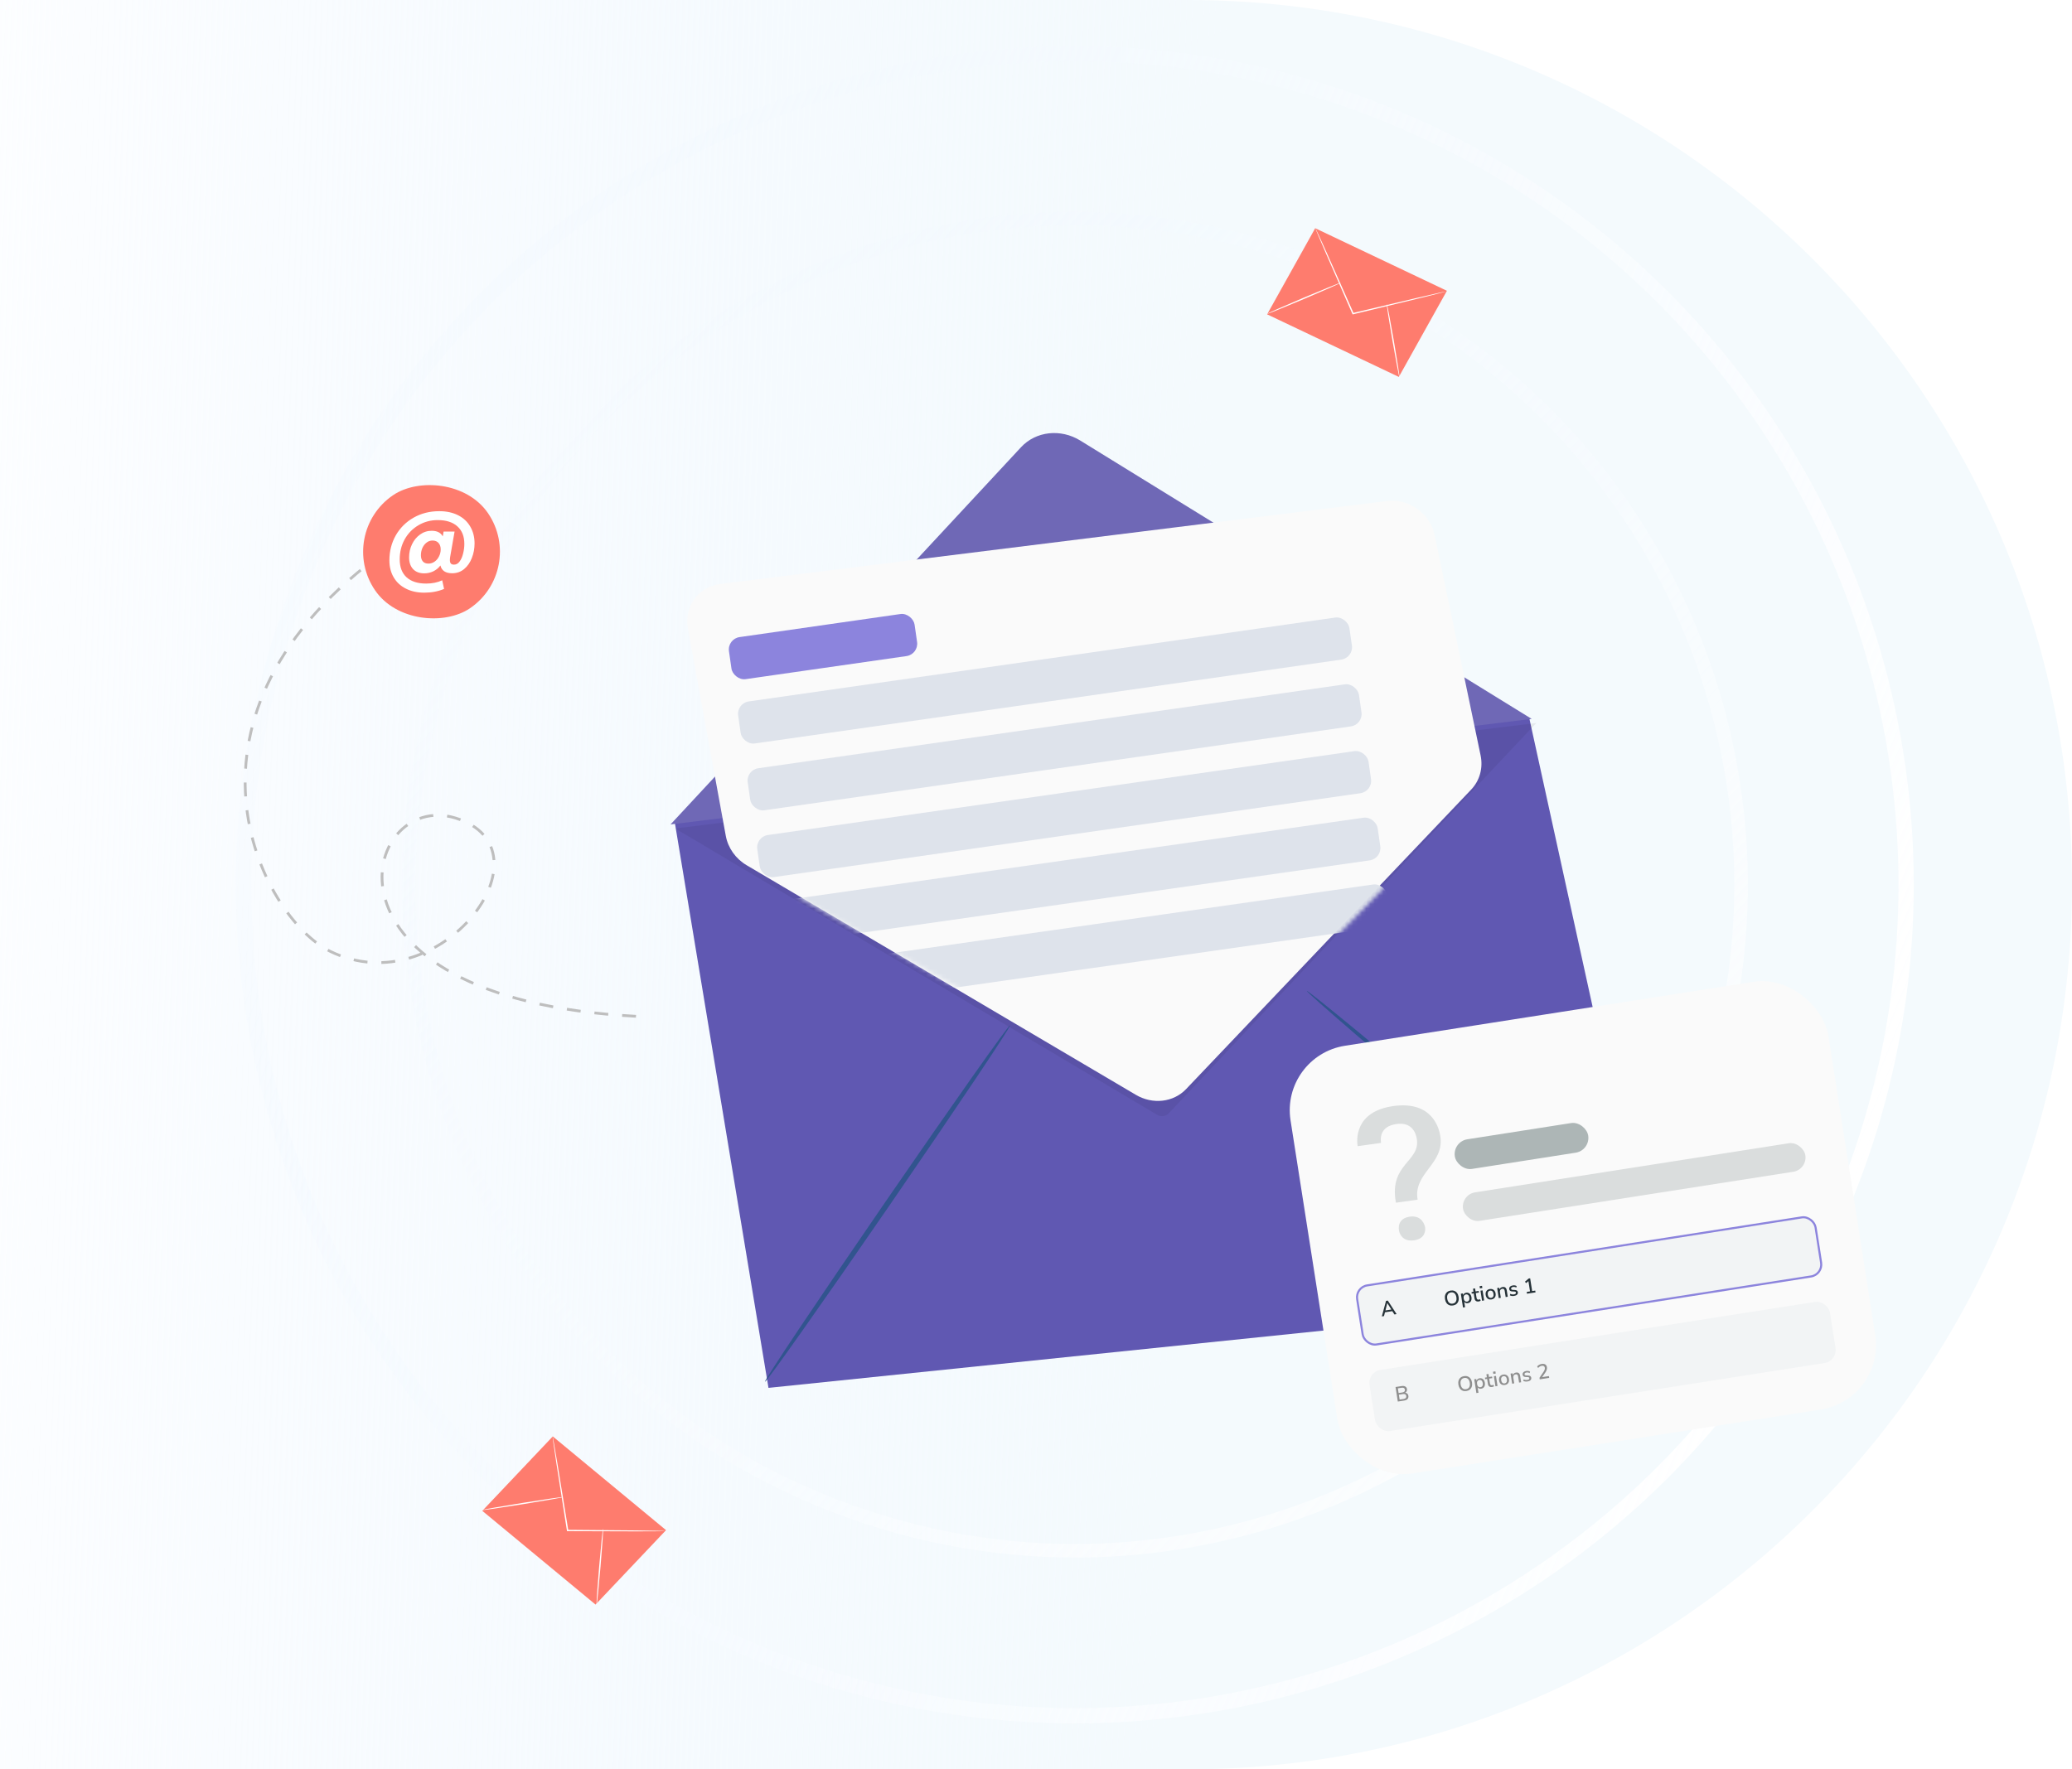 <svg width="480" height="410" viewBox="0 0 480 410" fill="none" xmlns="http://www.w3.org/2000/svg">
<path d="M-10 0H275C388.218 0 480 91.782 480 205V205C480 318.218 388.218 410 275 410H-10V0Z" fill="url(#paint0_linear_1_243)"/>
<circle cx="190.805" cy="190.805" r="192.575" transform="matrix(-1 0 0 1 439.805 14.196)" stroke="url(#paint1_linear_1_243)" stroke-width="3.539"/>
<path opacity="0.7" d="M102.529 156.455C75.718 237.348 119.561 324.66 200.454 351.472C281.348 378.283 368.66 334.44 395.471 253.546C422.283 172.652 378.44 85.34 297.546 58.529C216.652 31.718 129.34 75.561 102.529 156.455Z" stroke="url(#paint2_linear_1_243)" stroke-width="3.138"/>
<path d="M154.293 354.572L128.058 332.853L111.729 350.098L137.964 371.817L154.293 354.572Z" fill="#FE7C6E"/>
<path d="M154.064 354.785C154.063 354.795 153.905 354.805 153.605 354.813C153.274 354.818 152.837 354.825 152.292 354.834C151.116 354.839 149.475 354.845 147.46 354.854C143.348 354.841 137.72 354.824 131.486 354.805L131.354 354.804L131.334 354.68C131.319 354.586 131.303 354.484 131.287 354.381C130.359 348.454 129.52 343.09 128.907 339.169C128.621 337.244 128.389 335.675 128.222 334.552C128.151 334.029 128.095 333.611 128.052 333.294C128.017 333.006 128.004 332.853 128.015 332.851C128.025 332.849 128.06 332.998 128.116 333.282C128.174 333.596 128.251 334.011 128.346 334.529C128.537 335.648 128.804 337.21 129.132 339.127C129.77 343.044 130.641 348.401 131.605 354.322C131.621 354.424 131.638 354.527 131.653 354.621L131.502 354.497C137.734 354.552 143.36 354.601 147.471 354.637C149.483 354.67 151.123 354.696 152.297 354.715C152.842 354.73 153.277 354.742 153.608 354.751C153.908 354.763 154.064 354.774 154.064 354.785Z" fill="white"/>
<path d="M111.727 349.914C111.717 349.83 115.903 349.088 121.077 348.256C126.252 347.423 130.455 346.817 130.466 346.901C130.477 346.984 126.292 347.727 121.116 348.559C115.943 349.392 111.739 349.998 111.727 349.914Z" fill="white"/>
<path d="M139.708 354.25C139.795 354.253 139.53 358.188 139.116 363.037C138.703 367.888 138.297 371.816 138.21 371.813C138.123 371.809 138.388 367.875 138.802 363.025C139.215 358.176 139.621 354.246 139.708 354.25Z" fill="white"/>
<path d="M335.19 67.382L304.679 52.883L293.542 72.84L324.053 87.339L335.19 67.382Z" fill="#FE7C6E"/>
<path d="M334.955 67.535C334.957 67.545 334.809 67.591 334.525 67.669C334.211 67.751 333.798 67.86 333.281 67.995C332.164 68.274 330.604 68.664 328.689 69.143C324.773 70.091 319.414 71.389 313.478 72.827L313.353 72.858L313.303 72.745C313.265 72.659 313.224 72.566 313.183 72.473C310.828 67.085 308.697 62.21 307.139 58.645C306.389 56.892 305.778 55.463 305.34 54.439C305.143 53.961 304.985 53.579 304.866 53.289C304.761 53.025 304.71 52.884 304.72 52.88C304.73 52.875 304.8 53.007 304.924 53.263C305.057 53.547 305.233 53.921 305.452 54.389C305.912 55.401 306.555 56.817 307.343 58.553C308.923 62.107 311.083 66.97 313.471 72.343C313.512 72.436 313.553 72.529 313.591 72.615L313.416 72.532C319.36 71.129 324.725 69.861 328.645 68.936C330.568 68.496 332.135 68.138 333.257 67.881C333.778 67.769 334.196 67.678 334.513 67.61C334.801 67.551 334.953 67.525 334.955 67.535Z" fill="white"/>
<path d="M293.535 72.734C293.504 72.657 297.302 70.977 302.018 68.982C306.736 66.986 310.584 65.431 310.615 65.508C310.646 65.584 306.849 67.264 302.131 69.26C297.415 71.255 293.566 72.811 293.535 72.734Z" fill="white"/>
<path d="M321.261 70.421C321.344 70.404 322.065 74.175 322.873 78.843C323.681 83.513 324.268 87.311 324.185 87.328C324.102 87.345 323.38 83.575 322.573 78.905C321.765 74.237 321.178 70.438 321.261 70.421Z" fill="white"/>
<path d="M147.332 235.499C70.046 231.435 83.749 182.846 105.52 189.557C128.83 196.743 102.127 232.989 76.499 220.449C60.419 212.581 36.002 165.568 89.874 127.294" stroke="#BEBEBE" stroke-width="0.643" stroke-dasharray="3.22 3.22"/>
<path d="M156.242 190.089L354.249 166.305L383.656 300.366L178.026 321.602L156.242 190.089Z" fill="#6058B2"/>
<path d="M155.338 191.038L236.539 103.624C239.977 99.922 245.708 99.282 250.259 102.088L354.832 166.587" fill="#6F68B6"/>
<path d="M177.224 320.168C176.943 319.969 189.418 301.33 205.084 278.541C220.756 255.745 233.684 237.432 233.966 237.631C234.248 237.83 221.775 256.466 206.104 279.262C190.437 302.051 177.505 320.367 177.224 320.168Z" fill="#31548E"/>
<path d="M382.434 296.789C382.226 297.036 364.22 282.202 342.222 263.661C320.215 245.113 302.551 229.882 302.76 229.635C302.967 229.388 320.97 244.22 342.976 262.767C364.974 281.307 382.642 296.542 382.434 296.789Z" fill="#31548E"/>
<g opacity="0.5">
<g opacity="0.5">
<g opacity="0.5">
<path opacity="0.5" d="M355.885 167.544L270.733 257.997C270.057 258.716 268.937 258.847 268.04 258.314L156.43 191.972" fill="black"/>
</g>
</g>
</g>
<path d="M172.957 200.488C170.424 198.993 168.65 196.487 168.136 193.679L159.351 145.641C158.421 140.559 161.803 135.945 166.923 135.308L321.315 116.1C326.396 115.468 331.307 118.989 332.355 124.015L342.998 175.053C343.603 177.953 342.797 180.88 340.824 182.953L274.762 252.377C271.843 255.445 267.027 255.995 263.145 253.704L172.957 200.488Z" fill="#FAFAFA"/>
<mask id="mask0_1_243" style="mask-type:alpha" maskUnits="userSpaceOnUse" x="160" y="116" width="186" height="139">
<path d="M173.766 201.419C171.194 199.949 169.4 197.421 168.904 194.567L160.719 147.509C159.835 142.423 163.25 137.774 168.364 137.102L324.721 116.549C329.79 115.882 334.655 119.371 335.661 124.395L345.675 174.404C346.265 177.352 345.403 180.335 343.355 182.432L275.647 251.746C272.73 254.733 268.042 255.303 264.245 253.132L173.766 201.419Z" fill="#FAFAFA"/>
</mask>
<g mask="url(#mask0_1_243)">
<rect width="143.066" height="9.997" rx="2.889" transform="matrix(0.989 -0.141 0.142 0.989 177.253 209.246)" fill="#DEE3EB"/>
<rect width="143.066" height="9.997" rx="2.889" transform="matrix(0.989 -0.141 0.142 0.989 179.467 224.725)" fill="#DEE3EB"/>
</g>
<rect width="43.435" height="9.845" rx="2.889" transform="matrix(0.99 -0.142 0.142 0.99 168.462 148.041)" fill="#8C84DD"/>
<rect x="170.594" y="162.947" width="143.045" height="9.845" rx="2.889" transform="rotate(-8.141 170.594 162.947)" fill="#DEE3EB"/>
<rect x="172.808" y="178.426" width="143.045" height="9.845" rx="2.889" transform="rotate(-8.141 172.808 178.426)" fill="#DEE3EB"/>
<rect x="175.022" y="193.905" width="143.045" height="9.845" rx="2.889" transform="rotate(-8.141 175.022 193.905)" fill="#DEE3EB"/>
<g filter="url(#filter0_d_1_243)">
<rect x="290.009" y="238.047" width="126.125" height="100.327" rx="15.12" transform="rotate(-8.896 290.009 238.047)" fill="#FAFAFA"/>
<path d="M316.728 271.888C315.18 262.996 322.515 262.551 321.593 257.253C321.362 255.929 320.499 253.337 316.881 253.843C312.862 254.406 313.187 257.461 313.319 258.218L307.892 258.978C307.662 257.654 307.112 250.947 316.157 249.681C325.403 248.386 326.789 255.169 327.02 256.493C328.172 263.115 320.699 265.13 321.786 271.374L316.761 272.077L316.728 271.888ZM317.479 278.566C317.413 278.188 316.985 275.728 320 275.306C322.814 274.912 323.443 277.343 323.509 277.722C323.64 278.478 323.568 280.427 320.955 280.793C318.342 281.158 317.61 279.323 317.479 278.566V278.566Z" fill="#DADDDD"/>
<rect x="329.871" y="257.919" width="31.271" height="6.949" rx="3.475" transform="rotate(-8.896 329.871 257.919)" fill="#ADB6B6"/>
<rect x="331.792" y="270.192" width="80.261" height="6.688" rx="3.344" transform="rotate(-8.896 331.792 270.192)" fill="#DADDDD"/>
<rect x="307.348" y="291.668" width="107.493" height="13.855" rx="2.786" transform="rotate(-8.896 307.348 291.668)" fill="#F2F4F5" stroke="#8C84DD" stroke-width="0.478"/>
<rect x="310.178" y="311.293" width="107.971" height="14.332" rx="3.025" transform="rotate(-8.896 310.178 311.293)" fill="#F2F4F5"/>
<path d="M313.495 298.427L314.469 294.82L314.88 294.756L316.914 297.891L316.408 297.971L315.925 297.204L314.218 297.471L313.997 298.348L313.495 298.427ZM314.756 295.339L314.332 297.041L315.695 296.828L314.766 295.337L314.756 295.339Z" fill="#263238"/>
<path d="M317.199 318.155L316.672 314.784L318.078 314.564C318.428 314.509 318.711 314.545 318.927 314.671C319.146 314.794 319.277 314.994 319.32 315.271C319.348 315.453 319.325 315.617 319.25 315.762C319.175 315.908 319.059 316.024 318.903 316.111C319.105 316.131 319.271 316.201 319.401 316.322C319.531 316.442 319.612 316.607 319.645 316.817C319.692 317.117 319.628 317.364 319.452 317.558C319.28 317.748 319.017 317.871 318.663 317.926L317.199 318.155ZM317.38 316.182L318.232 316.049C318.697 315.976 318.901 315.758 318.844 315.395C318.788 315.031 318.526 314.886 318.061 314.959L317.21 315.092L317.38 316.182ZM317.618 317.698L318.545 317.553C319.014 317.48 319.219 317.253 319.159 316.874C319.1 316.498 318.837 316.346 318.368 316.42L317.44 316.565L317.618 317.698Z" fill="#8F8F8F"/>
<path d="M329.978 295.891C329.656 295.941 329.366 295.915 329.108 295.811C328.85 295.705 328.635 295.533 328.464 295.295C328.296 295.053 328.184 294.757 328.129 294.407C328.074 294.053 328.089 293.737 328.177 293.459C328.267 293.18 328.419 292.952 328.633 292.775C328.847 292.598 329.115 292.484 329.437 292.433C329.756 292.384 330.044 292.41 330.302 292.514C330.563 292.616 330.777 292.787 330.945 293.025C331.116 293.263 331.229 293.557 331.284 293.908C331.34 294.262 331.322 294.58 331.233 294.862C331.146 295.14 330.994 295.369 330.777 295.55C330.563 295.727 330.297 295.841 329.978 295.891ZM329.911 295.46C330.245 295.408 330.487 295.254 330.637 294.999C330.789 294.74 330.833 294.405 330.769 293.994C330.704 293.582 330.562 293.278 330.342 293.081C330.121 292.883 329.842 292.811 329.504 292.864C329.169 292.916 328.926 293.07 328.773 293.326C328.624 293.581 328.581 293.915 328.645 294.326C328.71 294.737 328.852 295.043 329.073 295.244C329.297 295.441 329.576 295.513 329.911 295.46ZM332.298 296.365L331.798 293.171L332.271 293.097L332.333 293.494C332.379 293.349 332.465 293.227 332.589 293.126C332.714 293.024 332.866 292.96 333.044 292.932C333.251 292.899 333.439 292.921 333.608 292.996C333.779 293.07 333.921 293.192 334.032 293.36C334.146 293.525 334.223 293.732 334.262 293.981C334.3 294.229 334.291 294.451 334.233 294.647C334.179 294.841 334.081 295 333.941 295.124C333.803 295.243 333.63 295.319 333.423 295.352C333.251 295.379 333.09 295.366 332.942 295.314C332.796 295.259 332.678 295.171 332.587 295.051L332.781 296.29L332.298 296.365ZM333.245 294.997C333.446 294.966 333.594 294.869 333.689 294.707C333.788 294.545 333.816 294.328 333.774 294.057C333.731 293.786 333.639 293.59 333.495 293.469C333.355 293.344 333.184 293.297 332.984 293.328C332.783 293.36 332.633 293.457 332.534 293.619C332.438 293.778 332.412 293.993 332.454 294.264C332.496 294.535 332.588 294.733 332.728 294.858C332.872 294.982 333.044 295.029 333.245 294.997ZM335.966 294.953C335.673 294.999 335.443 294.959 335.276 294.831C335.109 294.704 335.004 294.498 334.959 294.215L334.783 293.086L334.328 293.157L334.27 292.784L334.724 292.713L334.614 292.01L335.097 291.935L335.207 292.637L335.929 292.524L335.988 292.897L335.265 293.01L335.436 294.101C335.463 294.27 335.518 294.392 335.601 294.467C335.688 294.541 335.813 294.566 335.975 294.541C336.026 294.533 336.075 294.52 336.121 294.503C336.167 294.483 336.213 294.461 336.258 294.437L336.391 294.789C336.348 294.825 336.285 294.858 336.201 294.887C336.121 294.919 336.043 294.941 335.966 294.953ZM336.219 291.926L336.14 291.423L336.704 291.335L336.783 291.837L336.219 291.926ZM336.712 294.793L336.346 292.459L336.829 292.384L337.195 294.717L336.712 294.793ZM338.895 294.495C338.659 294.532 338.447 294.514 338.26 294.443C338.072 294.371 337.916 294.253 337.793 294.089C337.672 293.922 337.592 293.714 337.553 293.466C337.514 293.217 337.527 292.996 337.591 292.803C337.659 292.606 337.771 292.445 337.927 292.319C338.084 292.194 338.28 292.112 338.516 292.075C338.746 292.039 338.954 292.057 339.142 292.129C339.329 292.201 339.485 292.321 339.609 292.487C339.733 292.651 339.814 292.857 339.853 293.106C339.892 293.354 339.878 293.577 339.811 293.774C339.743 293.967 339.631 294.127 339.474 294.252C339.318 294.378 339.124 294.459 338.895 294.495ZM338.836 294.122C339.034 294.091 339.182 293.994 339.281 293.832C339.38 293.67 339.408 293.453 339.365 293.182C339.323 292.911 339.23 292.715 339.087 292.594C338.944 292.469 338.773 292.422 338.575 292.453C338.374 292.485 338.225 292.582 338.126 292.744C338.027 292.903 337.998 293.118 338.041 293.389C338.083 293.66 338.176 293.858 338.32 293.982C338.463 294.107 338.636 294.153 338.836 294.122ZM340.578 294.187L340.213 291.854L340.682 291.781L340.742 292.168C340.8 292.015 340.892 291.891 341.017 291.797C341.146 291.701 341.296 291.64 341.469 291.613C342.02 291.527 342.345 291.796 342.443 292.421L342.668 293.86L342.185 293.936L341.964 292.525C341.933 292.324 341.87 292.184 341.776 292.104C341.685 292.024 341.556 291.996 341.391 292.022C341.196 292.053 341.05 292.139 340.951 292.282C340.855 292.421 340.823 292.591 340.855 292.792L341.061 294.112L340.578 294.187ZM344.158 293.671C343.967 293.701 343.784 293.705 343.611 293.683C343.437 293.658 343.288 293.61 343.162 293.538L343.25 293.191C343.381 293.256 343.52 293.299 343.667 293.322C343.818 293.344 343.965 293.344 344.108 293.321C344.277 293.295 344.4 293.245 344.476 293.171C344.553 293.097 344.583 293.009 344.567 292.907C344.554 292.824 344.516 292.764 344.451 292.729C344.386 292.69 344.295 292.667 344.176 292.659L343.707 292.639C343.293 292.619 343.059 292.444 343.007 292.112C342.973 291.892 343.033 291.703 343.188 291.545C343.343 291.387 343.562 291.286 343.846 291.241C344.009 291.216 344.167 291.215 344.321 291.24C344.478 291.265 344.614 291.317 344.728 291.397L344.64 291.744C344.531 291.676 344.411 291.629 344.28 291.604C344.149 291.579 344.023 291.576 343.901 291.595C343.736 291.621 343.615 291.673 343.539 291.75C343.462 291.824 343.432 291.913 343.448 292.019C343.473 292.178 343.595 292.264 343.812 292.275L344.28 292.295C344.494 292.304 344.661 292.35 344.782 292.432C344.906 292.514 344.981 292.639 345.007 292.808C345.042 293.031 344.982 293.221 344.827 293.375C344.671 293.527 344.448 293.626 344.158 293.671ZM347.126 293.163L347.061 292.747L347.826 292.627L347.453 290.245L346.914 290.712L346.655 290.375L347.507 289.649L347.856 289.595L348.318 292.55L349.036 292.437L349.101 292.853L347.126 293.163Z" fill="#263238"/>
<path d="M333.081 315.714C332.759 315.764 332.469 315.738 332.211 315.634C331.953 315.528 331.738 315.356 331.567 315.118C331.399 314.876 331.287 314.58 331.232 314.23C331.177 313.876 331.192 313.56 331.28 313.282C331.37 313.003 331.522 312.775 331.736 312.598C331.95 312.421 332.218 312.307 332.54 312.256C332.859 312.207 333.147 312.233 333.405 312.337C333.666 312.439 333.88 312.61 334.048 312.848C334.219 313.086 334.332 313.38 334.387 313.731C334.443 314.085 334.425 314.403 334.336 314.685C334.249 314.963 334.097 315.192 333.88 315.373C333.666 315.55 333.4 315.664 333.081 315.714ZM333.014 315.283C333.348 315.231 333.59 315.077 333.74 314.822C333.892 314.563 333.936 314.228 333.872 313.817C333.807 313.405 333.665 313.101 333.445 312.904C333.224 312.706 332.945 312.634 332.607 312.687C332.272 312.739 332.029 312.893 331.876 313.149C331.727 313.404 331.684 313.738 331.748 314.149C331.813 314.56 331.955 314.866 332.176 315.067C332.4 315.264 332.679 315.336 333.014 315.283ZM335.401 316.188L334.901 312.994L335.374 312.92L335.436 313.317C335.482 313.172 335.568 313.05 335.692 312.949C335.817 312.847 335.969 312.783 336.147 312.755C336.354 312.722 336.542 312.744 336.711 312.819C336.882 312.893 337.024 313.015 337.135 313.183C337.249 313.348 337.326 313.555 337.365 313.804C337.403 314.052 337.394 314.274 337.336 314.47C337.282 314.664 337.184 314.823 337.044 314.947C336.906 315.066 336.733 315.142 336.526 315.175C336.354 315.202 336.193 315.189 336.045 315.137C335.899 315.082 335.781 314.994 335.69 314.874L335.884 316.113L335.401 316.188ZM336.348 314.82C336.549 314.789 336.697 314.692 336.792 314.53C336.891 314.368 336.919 314.151 336.877 313.88C336.834 313.609 336.742 313.413 336.599 313.292C336.458 313.167 336.287 313.12 336.087 313.151C335.886 313.183 335.736 313.28 335.637 313.442C335.541 313.601 335.515 313.816 335.557 314.087C335.599 314.358 335.691 314.556 335.831 314.681C335.975 314.805 336.147 314.852 336.348 314.82ZM339.069 314.776C338.776 314.822 338.546 314.782 338.379 314.654C338.212 314.527 338.107 314.321 338.062 314.038L337.886 312.909L337.431 312.98L337.373 312.607L337.827 312.536L337.717 311.833L338.2 311.758L338.31 312.46L339.032 312.347L339.091 312.72L338.369 312.833L338.539 313.924C338.566 314.093 338.621 314.215 338.704 314.29C338.791 314.364 338.916 314.389 339.078 314.364C339.129 314.356 339.178 314.343 339.224 314.326C339.27 314.306 339.316 314.284 339.361 314.26L339.494 314.612C339.451 314.648 339.388 314.681 339.304 314.71C339.224 314.742 339.146 314.764 339.069 314.776ZM339.322 311.749L339.243 311.246L339.807 311.158L339.886 311.66L339.322 311.749ZM339.815 314.616L339.449 312.282L339.932 312.207L340.298 314.54L339.815 314.616ZM341.998 314.318C341.762 314.355 341.55 314.337 341.363 314.266C341.175 314.194 341.019 314.076 340.896 313.912C340.775 313.745 340.695 313.537 340.656 313.289C340.617 313.04 340.63 312.819 340.694 312.626C340.762 312.429 340.874 312.268 341.03 312.142C341.187 312.017 341.383 311.935 341.619 311.898C341.849 311.862 342.057 311.88 342.245 311.952C342.432 312.024 342.588 312.144 342.712 312.31C342.836 312.474 342.917 312.68 342.956 312.929C342.995 313.177 342.981 313.4 342.914 313.597C342.846 313.79 342.734 313.95 342.577 314.075C342.421 314.201 342.227 314.282 341.998 314.318ZM341.94 313.945C342.137 313.914 342.285 313.817 342.384 313.655C342.483 313.493 342.511 313.276 342.468 313.005C342.426 312.734 342.333 312.538 342.19 312.417C342.047 312.292 341.876 312.245 341.678 312.276C341.477 312.308 341.328 312.405 341.229 312.567C341.13 312.726 341.101 312.941 341.144 313.212C341.186 313.483 341.279 313.681 341.423 313.805C341.566 313.93 341.739 313.976 341.94 313.945ZM343.681 314.01L343.316 311.677L343.785 311.604L343.845 311.991C343.903 311.838 343.995 311.714 344.12 311.62C344.249 311.524 344.399 311.463 344.572 311.436C345.123 311.35 345.448 311.619 345.546 312.244L345.771 313.683L345.288 313.759L345.067 312.348C345.036 312.147 344.973 312.007 344.879 311.927C344.788 311.847 344.659 311.819 344.494 311.845C344.299 311.876 344.153 311.962 344.054 312.105C343.958 312.244 343.926 312.414 343.958 312.615L344.164 313.935L343.681 314.01ZM347.261 313.494C347.07 313.524 346.887 313.528 346.714 313.506C346.54 313.481 346.391 313.433 346.265 313.361L346.353 313.014C346.484 313.079 346.623 313.122 346.77 313.145C346.921 313.167 347.068 313.167 347.211 313.144C347.38 313.118 347.503 313.068 347.579 312.994C347.656 312.92 347.686 312.832 347.67 312.73C347.657 312.647 347.619 312.587 347.554 312.552C347.489 312.513 347.398 312.49 347.279 312.482L346.81 312.462C346.396 312.442 346.162 312.267 346.11 311.935C346.076 311.715 346.136 311.526 346.291 311.368C346.446 311.21 346.665 311.109 346.949 311.064C347.112 311.039 347.27 311.038 347.424 311.063C347.581 311.088 347.717 311.14 347.831 311.22L347.743 311.567C347.634 311.499 347.514 311.452 347.383 311.427C347.252 311.402 347.126 311.399 347.004 311.418C346.839 311.444 346.718 311.496 346.642 311.573C346.565 311.647 346.535 311.736 346.551 311.842C346.576 312.001 346.698 312.087 346.915 312.098L347.383 312.118C347.597 312.127 347.764 312.173 347.885 312.255C348.009 312.337 348.084 312.462 348.11 312.631C348.145 312.854 348.085 313.044 347.93 313.198C347.774 313.35 347.551 313.449 347.261 313.494ZM350.076 313.01L350.018 312.641L350.953 311.26C351.083 311.067 351.171 310.897 351.216 310.749C351.265 310.601 351.278 310.457 351.256 310.316C351.199 309.953 350.957 309.805 350.53 309.872C350.205 309.923 349.932 310.091 349.713 310.377L349.477 310.027C349.585 309.882 349.732 309.758 349.918 309.654C350.104 309.546 350.303 309.476 350.517 309.443C350.864 309.388 351.143 309.426 351.353 309.557C351.566 309.687 351.696 309.9 351.742 310.196C351.773 310.397 351.755 310.601 351.686 310.808C351.62 311.014 351.501 311.242 351.327 311.491L350.632 312.496L352.201 312.251L352.266 312.667L350.076 313.01Z" fill="#8F8F8F"/>
</g>
<rect width="31.689" height="31.689" rx="15.844" transform="matrix(-0.562 -0.827 -0.827 0.562 121.976 132.047)" fill="#FE7C6E"/>
<path d="M101.745 118.453C103.425 118.453 104.881 118.765 106.113 119.388C107.344 120.011 108.286 120.887 108.937 122.017C109.604 123.147 109.937 124.451 109.937 125.928C109.937 127.116 109.727 128.239 109.307 129.296C108.901 130.354 108.307 131.208 107.525 131.86C106.743 132.512 105.816 132.838 104.744 132.838C103.99 132.838 103.382 132.686 102.918 132.382C102.455 132.063 102.158 131.614 102.028 131.034C101.607 131.599 101.064 132.049 100.398 132.382C99.731 132.7 99.029 132.86 98.29 132.86C97.189 132.86 96.327 132.534 95.704 131.882C95.081 131.216 94.77 130.31 94.77 129.166C94.77 128.079 94.995 127.065 95.444 126.124C95.893 125.182 96.516 124.429 97.312 123.864C98.109 123.284 99.007 122.995 100.007 122.995C101.253 122.995 102.107 123.429 102.571 124.298L102.766 123.168H105.309L104.287 129.035C104.244 129.311 104.222 129.564 104.222 129.796C104.222 130.144 104.295 130.404 104.439 130.578C104.584 130.752 104.831 130.839 105.178 130.839C105.7 130.839 106.134 130.593 106.482 130.1C106.844 129.608 107.112 128.992 107.286 128.253C107.474 127.514 107.569 126.776 107.569 126.037C107.569 124.284 107.033 122.929 105.961 121.973C104.889 121.003 103.375 120.518 101.419 120.518C99.753 120.518 98.247 120.923 96.899 121.734C95.552 122.531 94.495 123.625 93.727 125.015C92.974 126.392 92.597 127.927 92.597 129.622C92.597 131.418 93.126 132.802 94.183 133.772C95.255 134.743 96.769 135.228 98.725 135.228C100.13 135.228 101.368 134.975 102.44 134.468L102.875 136.467C101.499 137.046 99.971 137.336 98.29 137.336C96.668 137.336 95.248 137.024 94.031 136.402C92.814 135.793 91.873 134.924 91.206 133.794C90.54 132.664 90.207 131.353 90.207 129.861C90.207 127.732 90.699 125.798 91.684 124.059C92.684 122.321 94.06 120.952 95.813 119.953C97.58 118.953 99.558 118.453 101.745 118.453ZM99.246 130.6C99.768 130.6 100.246 130.448 100.68 130.144C101.115 129.839 101.455 129.434 101.702 128.927C101.962 128.42 102.093 127.876 102.093 127.297C102.093 126.689 101.926 126.196 101.593 125.819C101.26 125.443 100.796 125.254 100.202 125.254C99.666 125.254 99.195 125.421 98.79 125.754C98.384 126.073 98.066 126.493 97.834 127.015C97.617 127.536 97.508 128.087 97.508 128.666C97.508 129.26 97.653 129.731 97.942 130.078C98.232 130.426 98.667 130.6 99.246 130.6Z" fill="white"/>
<defs>
<filter id="filter0_d_1_243" x="271.199" y="199.732" width="190.983" height="169.485" filterUnits="userSpaceOnUse" color-interpolation-filters="sRGB">
<feFlood flood-opacity="0" result="BackgroundImageFix"/>
<feColorMatrix in="SourceAlpha" type="matrix" values="0 0 0 0 0 0 0 0 0 0 0 0 0 0 0 0 0 0 127 0" result="hardAlpha"/>
<feOffset dx="6.62" dy="6.62"/>
<feGaussianBlur stdDeviation="13.792"/>
<feComposite in2="hardAlpha" operator="out"/>
<feColorMatrix type="matrix" values="0 0 0 0 0.463 0 0 0 0 0.463 0 0 0 0 0.463 0 0 0 0.1 0"/>
<feBlend mode="normal" in2="BackgroundImageFix" result="effect1_dropShadow_1_243"/>
<feBlend mode="normal" in="SourceGraphic" in2="effect1_dropShadow_1_243" result="shape"/>
</filter>
<linearGradient id="paint0_linear_1_243" x1="279.288" y1="193.871" x2="-59.055" y2="181.612" gradientUnits="userSpaceOnUse">
<stop stop-color="#F4FAFD"/>
<stop offset="1" stop-color="#EAF4FF" stop-opacity="0"/>
</linearGradient>
<linearGradient id="paint1_linear_1_243" x1="2.29737e-06" y1="252.647" x2="480.264" y2="55.105" gradientUnits="userSpaceOnUse">
<stop offset="0.012" stop-color="white"/>
<stop offset="1" stop-color="#EBF5FF" stop-opacity="0"/>
</linearGradient>
<linearGradient id="paint2_linear_1_243" x1="381.067" y1="301.995" x2="61.916" y2="6.69" gradientUnits="userSpaceOnUse">
<stop offset="0.012" stop-color="white"/>
<stop offset="1" stop-color="#EBF5FF" stop-opacity="0"/>
</linearGradient>
</defs>
</svg>
